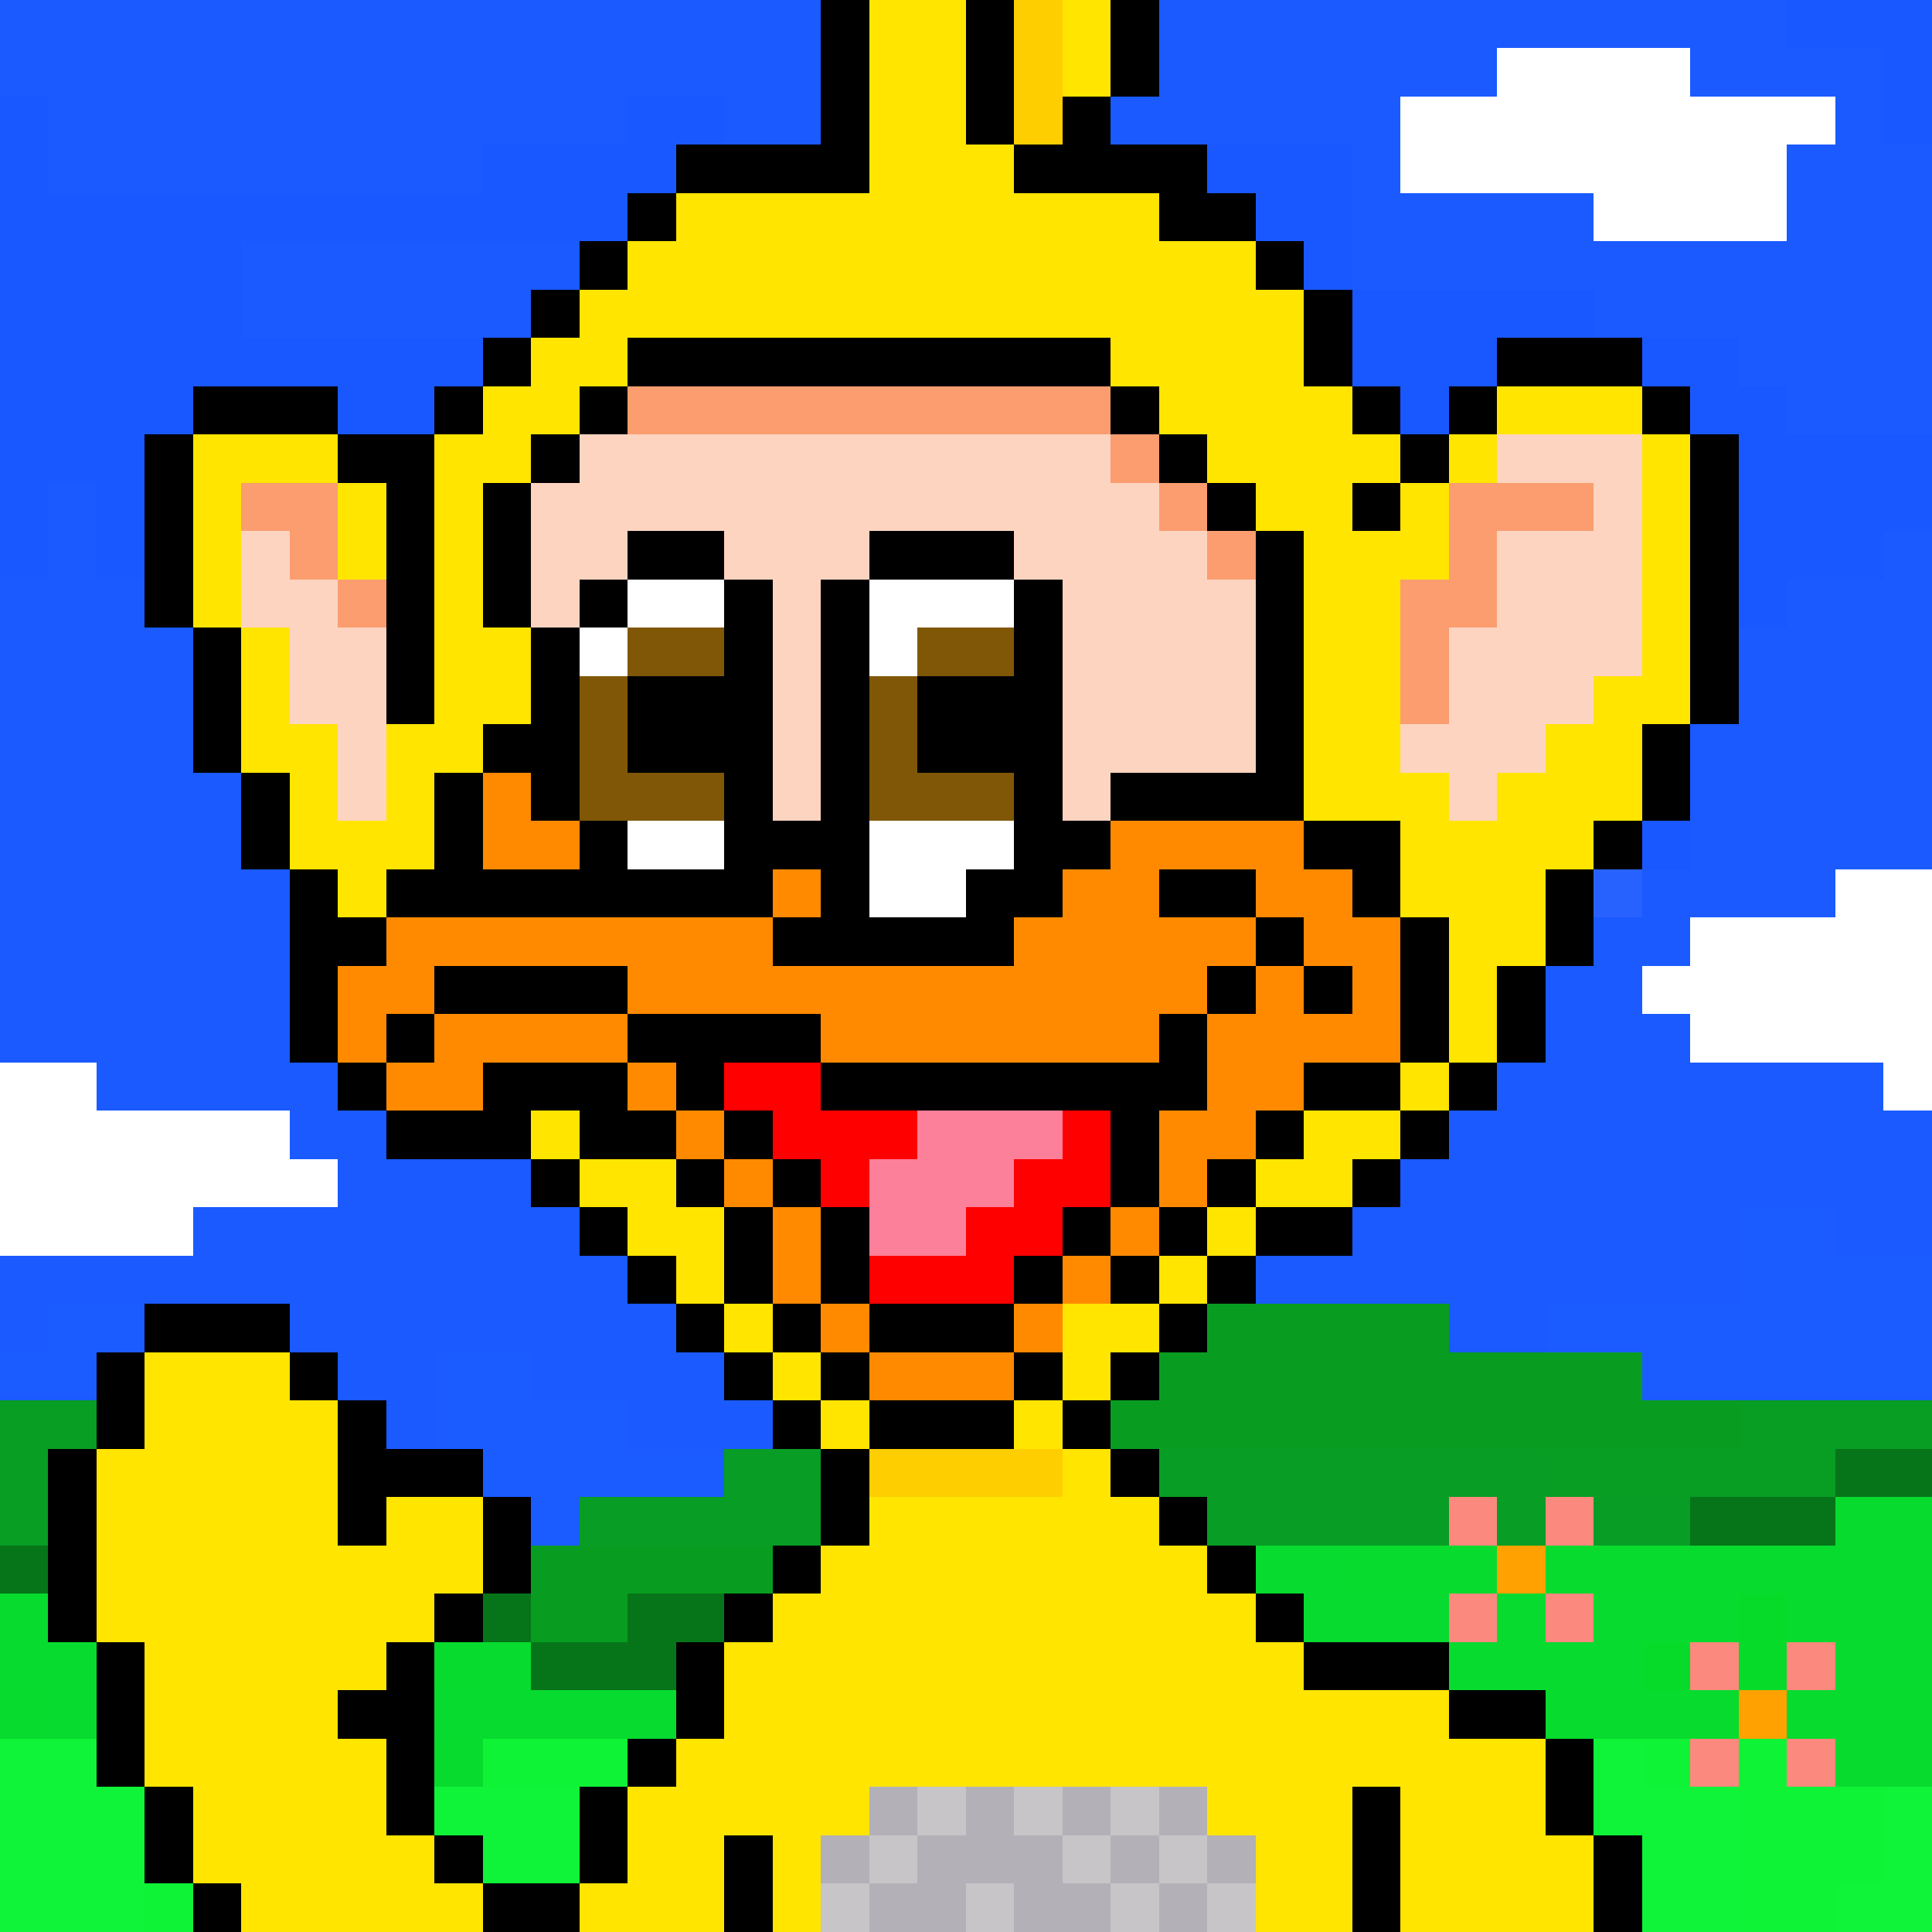<svg xmlns="http://www.w3.org/2000/svg" viewBox="0 -0.5 40 40" shape-rendering="crispEdges">
<rect x="0" y="-0.5" width="40" height="40" fill="#333333" stroke="none"/>
<path stroke="#1a5aff" d="M0 0h17M24 0h13M0 1h17M24 1h7M35 1h4M1 2h12M15 2h2M23 2h6M38 2h1M1 3h9M28 3h1M37 3h3M28 4h5M37 4h3M5 5h7M28 5h12M5 6h6M33 6h7M36 7h4M37 8h3M1 10h1M1 11h1M39 11h1M0 12h3M37 12h3M0 13h4M36 13h4M0 14h4M36 14h4M0 15h4M35 15h5M0 16h5M35 16h5M0 17h5M35 17h5M0 18h6M34 18h4M0 19h6M33 19h2M0 20h6M32 20h2M0 21h6M32 21h3M2 22h5M31 22h8M6 23h2M30 23h10M7 24h4M29 24h11M4 25h8M28 25h8M38 25h2M0 26h13M26 26h10M0 27h1M6 27h8M30 27h2M7 28h2M11 28h4M8 29h1M13 29h3" />
<path stroke="#000000" d="M17 0h1M20 0h1M23 0h1M17 1h1M20 1h1M23 1h1M17 2h1M20 2h1M22 2h1M14 3h4M21 3h4M13 4h1M24 4h2M12 5h1M26 5h1M11 6h1M27 6h1M10 7h1M13 7h10M27 7h1M31 7h3M4 8h3M9 8h1M12 8h1M23 8h1M28 8h1M30 8h1M34 8h1M3 9h1M7 9h2M11 9h1M24 9h1M29 9h1M35 9h1M3 10h1M8 10h1M10 10h1M25 10h1M28 10h1M35 10h1M3 11h1M8 11h1M10 11h1M13 11h2M18 11h3M26 11h1M35 11h1M3 12h1M8 12h1M10 12h1M12 12h1M15 12h1M17 12h1M21 12h1M26 12h1M35 12h1M4 13h1M8 13h1M11 13h1M15 13h1M17 13h1M21 13h1M26 13h1M35 13h1M4 14h1M8 14h1M11 14h1M13 14h3M17 14h1M19 14h3M26 14h1M35 14h1M4 15h1M10 15h2M13 15h3M17 15h1M19 15h3M26 15h1M34 15h1M5 16h1M9 16h1M11 16h1M15 16h1M17 16h1M21 16h1M23 16h4M34 16h1M5 17h1M9 17h1M12 17h1M15 17h3M21 17h2M27 17h2M33 17h1M6 18h1M8 18h8M17 18h1M20 18h2M24 18h2M28 18h1M32 18h1M6 19h2M16 19h5M26 19h1M29 19h1M32 19h1M6 20h1M9 20h4M25 20h1M27 20h1M29 20h1M31 20h1M6 21h1M8 21h1M13 21h4M24 21h1M29 21h1M31 21h1M7 22h1M10 22h3M14 22h1M17 22h8M27 22h2M30 22h1M8 23h3M12 23h2M15 23h1M23 23h1M26 23h1M29 23h1M11 24h1M14 24h1M16 24h1M23 24h1M25 24h1M28 24h1M12 25h1M15 25h1M17 25h1M22 25h1M24 25h1M26 25h2M13 26h1M15 26h1M17 26h1M21 26h1M23 26h1M25 26h1M3 27h3M14 27h1M16 27h1M18 27h3M24 27h1M2 28h1M6 28h1M15 28h1M17 28h1M21 28h1M23 28h1M2 29h1M7 29h1M16 29h1M18 29h3M22 29h1M1 30h1M7 30h3M17 30h1M23 30h1M1 31h1M7 31h1M10 31h1M17 31h1M24 31h1M1 32h1M10 32h1M16 32h1M25 32h1M1 33h1M9 33h1M15 33h1M26 33h1M2 34h1M8 34h1M14 34h1M27 34h3M2 35h1M7 35h2M14 35h1M30 35h2M2 36h1M8 36h1M13 36h1M32 36h1M3 37h1M8 37h1M12 37h1M28 37h1M32 37h1M3 38h1M9 38h1M12 38h1M15 38h1M28 38h1M33 38h1M4 39h1M10 39h2M15 39h1M28 39h1M33 39h1" />
<path stroke="#ffe500" d="M18 0h2M22 0h1M18 1h2M22 1h1M18 2h2M18 3h3M14 4h10M13 5h13M12 6h15M11 7h2M23 7h4M10 8h2M24 8h4M31 8h3M4 9h3M9 9h2M25 9h4M30 9h1M34 9h1M4 10h1M7 10h1M9 10h1M26 10h2M29 10h1M34 10h1M4 11h1M7 11h1M9 11h1M27 11h3M34 11h1M4 12h1M9 12h1M27 12h2M34 12h1M5 13h1M9 13h2M27 13h2M34 13h1M5 14h1M9 14h2M27 14h2M33 14h2M5 15h2M8 15h2M27 15h2M32 15h2M6 16h1M8 16h1M27 16h3M31 16h3M6 17h3M29 17h4M7 18h1M29 18h3M30 19h2M30 20h1M30 21h1M29 22h1M11 23h1M27 23h2M12 24h2M26 24h2M13 25h2M25 25h1M14 26h1M24 26h1M15 27h1M22 27h2M3 28h3M16 28h1M22 28h1M3 29h4M17 29h1M21 29h1M2 30h5M22 30h1M2 31h5M8 31h2M18 31h6M2 32h8M17 32h8M2 33h7M16 33h10M3 34h5M15 34h12M3 35h4M15 35h15M3 36h5M14 36h18M4 37h4M13 37h5M25 37h3M29 37h3M4 38h5M13 38h2M16 38h1M26 38h2M29 38h4M5 39h5M12 39h3M16 39h1M26 39h2M29 39h4" />
<path stroke="#ffce00" d="M21 0h1M21 1h1M21 2h1M18 30h4" />
<path stroke="#1a58ff" d="M37 0h3M39 1h1M0 2h1M13 2h2M39 2h1M0 3h1M10 3h4M25 3h3M0 4h13M26 4h2M0 5h5M27 5h1M0 6h5M28 6h5M0 7h10M28 7h3M34 7h2M0 8h4M7 8h2M29 8h1M35 8h2M0 9h3M36 9h4M0 10h1M2 10h1M36 10h4M0 11h1M2 11h1M36 11h3M36 12h1M34 17h1" />
<path stroke="#ffffff" d="M31 1h4M29 2h9M29 3h8M33 4h4M13 12h2M18 12h3M12 13h1M18 13h1M13 17h2M18 17h3M18 18h2M38 18h2M35 19h5M34 20h6M35 21h5M0 22h2M39 22h1M0 23h6M0 24h7M0 25h4" />
<path stroke="#fb9d6f" d="M13 8h10M23 9h1M5 10h2M24 10h1M30 10h3M6 11h1M25 11h1M30 11h1M7 12h1M29 12h2M29 13h1M29 14h1" />
<path stroke="#fdd4c0" d="M12 9h11M31 9h3M11 10h13M33 10h1M5 11h1M11 11h2M15 11h3M21 11h4M31 11h3M5 12h2M11 12h1M16 12h1M22 12h4M31 12h3M6 13h2M16 13h1M22 13h4M30 13h4M6 14h2M16 14h1M22 14h4M30 14h3M7 15h1M16 15h1M22 15h4M29 15h3M7 16h1M16 16h1M22 16h1M30 16h1" />
<path stroke="#805707" d="M13 13h1M19 13h1M12 14h1M18 14h1M12 15h1M18 15h1M12 16h3M18 16h3" />
<path stroke="#805607" d="M14 13h1M20 13h1" />
<path stroke="#ff8a00" d="M10 16h1M10 17h2M23 17h4M16 18h1M22 18h2M26 18h2M8 19h8M21 19h5M27 19h2M7 20h2M13 20h12M26 20h1M28 20h1M7 21h1M9 21h4M17 21h7M25 21h4M8 22h2M13 22h1M25 22h2M14 23h1M24 23h2M15 24h1M24 24h1M16 25h1M23 25h1M16 26h1M22 26h1M17 27h1M21 27h1M18 28h3" />
<path stroke="#2862fe" d="M33 18h1" />
<path stroke="#ff0000" d="M15 22h2M16 23h3M22 23h1M17 24h1M21 24h2M20 25h2M18 26h3" />
<path stroke="#fc809a" d="M19 23h3M18 24h3M18 25h2" />
<path stroke="#1a5cff" d="M36 25h2M36 26h4M1 27h2M32 27h8M0 28h2M9 28h2M34 28h6M9 29h4M10 30h5M11 31h1" />
<path stroke="#089d21" d="M25 27h5M24 28h10M23 29h13M11 32h5M11 33h2" />
<path stroke="#089d23" d="M0 29h2M36 29h4M0 30h1M32 30h6M0 31h1" />
<path stroke="#089d24" d="M15 30h2M24 30h8M12 31h5M25 31h5M31 31h1M33 31h2" />
<path stroke="#067519" d="M38 30h2M35 31h3M0 32h1M10 33h1M13 33h2M11 34h3" />
<path stroke="#fc897d" d="M30 31h1M32 31h1M30 33h1M32 33h1M35 34h1M37 34h1M35 36h1M37 36h1" />
<path stroke="#07db2d" d="M38 31h2M28 32h3M32 32h8M0 33h1M35 33h1M37 33h3M9 34h1M0 35h1M32 35h4M37 35h3M9 36h1M38 36h2" />
<path stroke="#07db2f" d="M26 32h2M27 33h3M31 33h1M33 33h2M0 34h2M10 34h1M30 34h4M38 34h2M1 35h1M9 35h5" />
<path stroke="#ffa100" d="M31 32h1M36 35h1" />
<path stroke="#07db2a" d="M36 33h1M34 34h1M36 34h1" />
<path stroke="#0ff339" d="M0 36h2M33 36h1M0 37h3M9 37h3M33 37h3M39 37h1M0 38h3M10 38h2M34 38h2M39 38h1M0 39h3M34 39h2M38 39h2" />
<path stroke="#0ff337" d="M10 36h3M34 36h1M36 36h1M36 37h3M36 38h3M3 39h1M36 39h2" />
<path stroke="#b4b0b7" d="M18 37h1M20 37h1M22 37h1M24 37h1M17 38h1M19 38h3M23 38h1M25 38h1M18 39h2M21 39h2M24 39h1" />
<path stroke="#c7c5c8" d="M19 37h1M21 37h1M23 37h1M18 38h1M22 38h1M24 38h1M17 39h1M20 39h1M23 39h1M25 39h1" />
</svg>